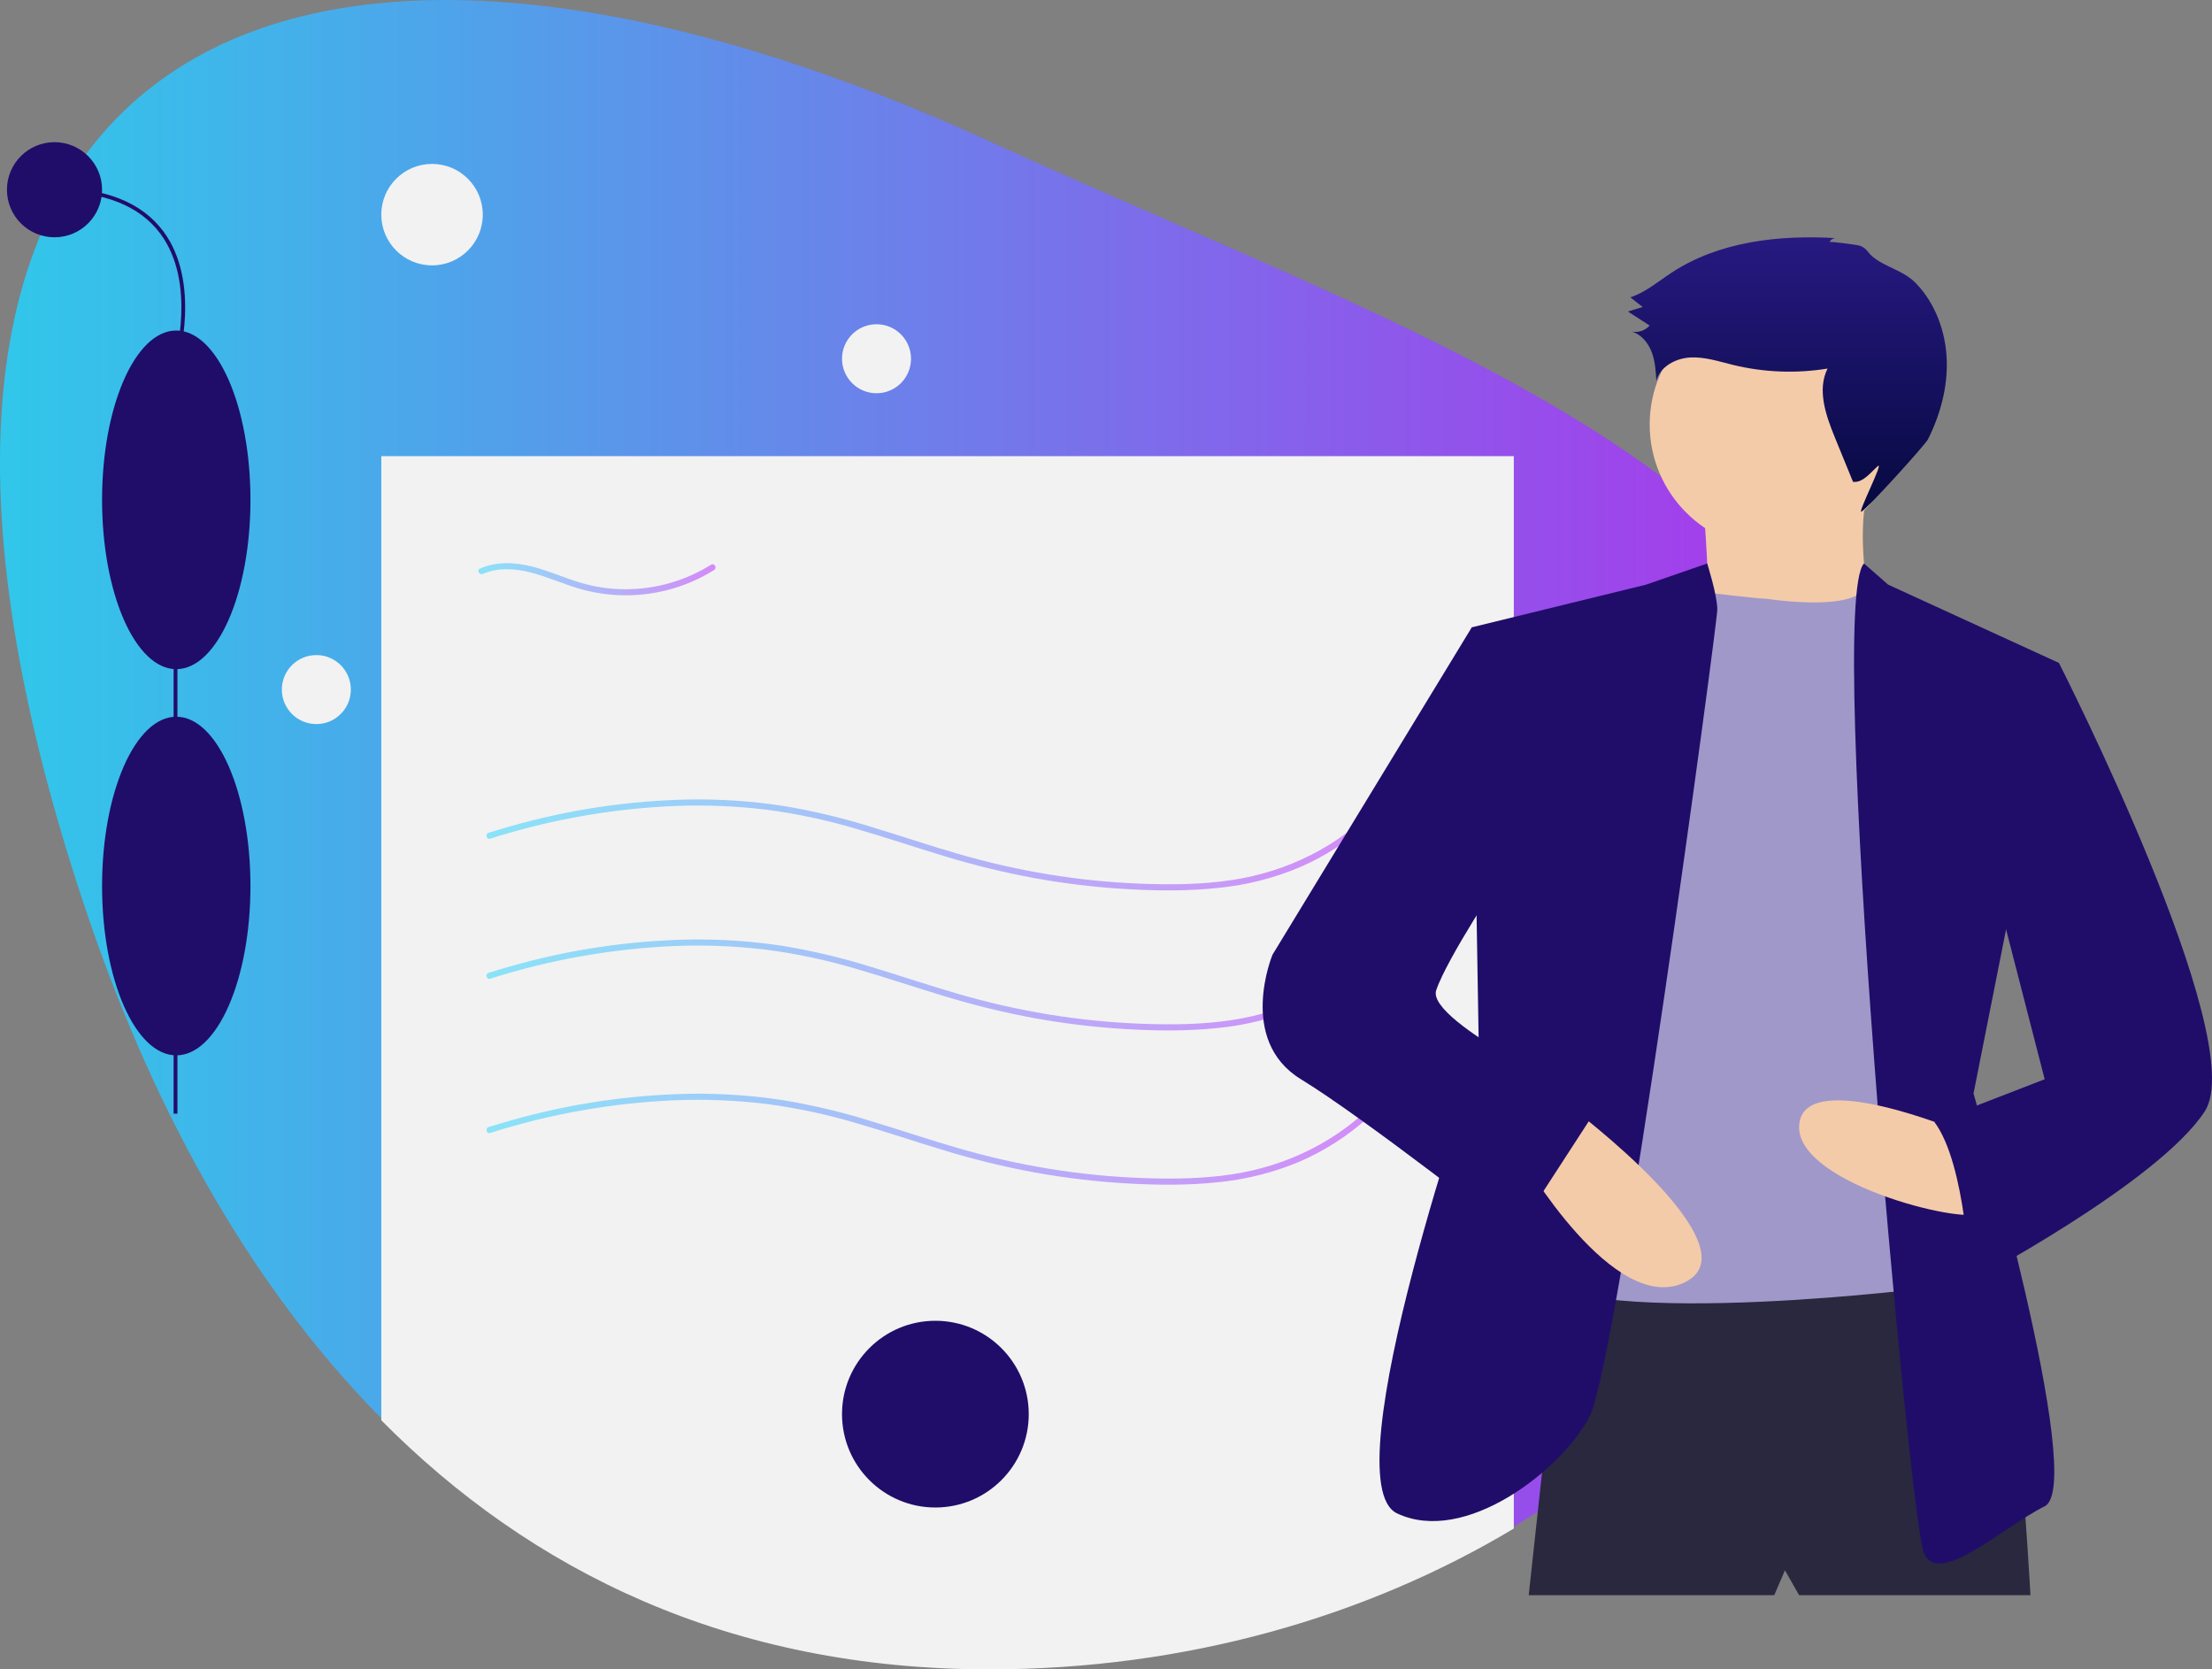 <svg width="493" height="372" viewBox="0 0 493 372" fill="none" xmlns="http://www.w3.org/2000/svg">
<rect x="0" y="0" width="493" height="372" fill="#808080" stroke="none"/>
<g clip-path="url(#clip0_324_753)">
<path d="M422.375 201.519C422.375 258.737 388.824 309.355 337.392 340.169C304.416 359.929 264.084 371.548 220.537 371.548C162.523 371.548 118.27 349.626 84.981 316.044C54.298 285.1 32.934 244.246 18.699 201.519C-44.852 10.754 61.31 -41.29 220.537 31.49C321.917 77.835 422.375 107.618 422.375 201.519Z" fill="url(#paint0_linear_324_753)" fill-opacity="0.84"/>
<path d="M337.392 101.652V340.621C304.416 360.381 264.084 372 220.537 372C162.523 372 118.27 350.078 84.981 316.497V101.652H337.392Z" fill="#F2F2F2"/>
<path d="M109.259 218.091C122.475 213.888 136.187 211.444 150.041 210.822C156.983 210.527 163.938 210.799 170.836 211.635C177.667 212.539 184.416 213.983 191.018 215.955C197.541 217.844 203.974 220.025 210.475 221.986C217.08 224.002 223.794 225.64 230.585 226.892C237.34 228.114 244.164 228.927 251.017 229.327C257.804 229.721 264.657 229.798 271.425 229.075C277.746 228.467 283.938 226.898 289.785 224.422C295.24 222.042 300.28 218.81 304.718 214.846C305.825 213.857 306.891 212.825 307.914 211.75C308.518 211.119 307.56 210.158 306.955 210.79C298.304 219.832 286.933 225.439 274.599 227.311C267.881 228.331 261.034 228.39 254.256 228.127C247.326 227.86 240.42 227.162 233.577 226.038C226.816 224.917 220.129 223.395 213.549 221.48C207.086 219.608 200.711 217.449 194.27 215.503C187.773 213.463 181.141 211.883 174.422 210.775C167.684 209.749 160.873 209.276 154.058 209.362C140.439 209.58 126.908 211.583 113.811 215.321C112.166 215.783 110.528 216.27 108.899 216.783C108.068 217.043 108.423 218.354 109.259 218.091H109.259Z" fill="url(#paint1_linear_324_753)" fill-opacity="0.5"/>
<path d="M109.259 252.464C122.475 248.261 136.187 245.817 150.041 245.195C156.983 244.9 163.938 245.172 170.836 246.008C177.667 246.912 184.416 248.356 191.018 250.328C197.541 252.217 203.974 254.398 210.475 256.359C217.08 258.375 223.794 260.013 230.585 261.265C237.34 262.487 244.164 263.3 251.017 263.7C257.804 264.094 264.657 264.171 271.425 263.448C277.746 262.84 283.938 261.271 289.785 258.795C295.24 256.415 300.28 253.183 304.718 249.219C305.825 248.23 306.891 247.198 307.914 246.123C308.518 245.492 307.56 244.531 306.955 245.163C298.304 254.205 286.933 259.812 274.599 261.684C267.881 262.704 261.034 262.763 254.256 262.5C247.326 262.233 240.42 261.535 233.577 260.411C226.816 259.29 220.129 257.768 213.549 255.853C207.086 253.981 200.711 251.822 194.27 249.876C187.773 247.836 181.141 246.257 174.422 245.148C167.684 244.122 160.873 243.649 154.058 243.735C140.439 243.953 126.908 245.956 113.811 249.694C112.166 250.156 110.528 250.643 108.899 251.156C108.068 251.416 108.423 252.727 109.259 252.464H109.259Z" fill="url(#paint2_linear_324_753)" fill-opacity="0.5"/>
<path d="M109.259 186.884C122.475 182.681 136.187 180.237 150.041 179.615C156.983 179.319 163.938 179.592 170.836 180.428C177.667 181.332 184.416 182.776 191.018 184.748C197.541 186.637 203.974 188.818 210.475 190.779C217.08 192.795 223.794 194.433 230.585 195.685C237.34 196.907 244.164 197.72 251.017 198.12C257.804 198.514 264.657 198.591 271.425 197.868C277.746 197.26 283.938 195.691 289.785 193.215C295.24 190.835 300.28 187.603 304.718 183.639C305.825 182.65 306.891 181.618 307.914 180.543C308.518 179.912 307.56 178.951 306.955 179.583C298.304 188.625 286.933 194.232 274.599 196.104C267.881 197.124 261.034 197.183 254.256 196.92C247.326 196.653 240.42 195.955 233.577 194.831C226.816 193.71 220.129 192.188 213.549 190.273C207.086 188.401 200.711 186.242 194.27 184.296C187.773 182.256 181.141 180.676 174.422 179.568C167.684 178.542 160.873 178.069 154.058 178.155C140.439 178.373 126.908 180.376 113.811 184.114C112.166 184.576 110.528 185.063 108.899 185.576C108.068 185.836 108.423 187.146 109.259 186.884H109.259Z" fill="url(#paint3_linear_324_753)" fill-opacity="0.5"/>
<path d="M107.642 127.881C110.926 126.426 114.687 126.68 118.094 127.523C121.768 128.432 125.228 130.014 128.845 131.107C135.319 133.036 142.196 133.166 148.738 131.484C152.422 130.545 155.937 129.039 159.157 127.02C159.895 126.556 159.214 125.381 158.472 125.848C152.732 129.432 146.096 131.323 139.329 131.305C135.935 131.299 132.559 130.803 129.308 129.829C125.717 128.753 122.285 127.19 118.648 126.263C114.794 125.281 110.662 125.068 106.957 126.709C106.16 127.062 106.85 128.232 107.642 127.881Z" fill="url(#paint4_linear_324_753)" fill-opacity="0.5"/>
<path d="M208.473 335.931C219.965 335.931 229.281 326.616 229.281 315.126C229.281 303.636 219.965 294.321 208.473 294.321C196.981 294.321 187.665 303.636 187.665 315.126C187.665 326.616 196.981 335.931 208.473 335.931Z" fill="#200D69"/>
<path d="M96.29 59.138C102.536 59.138 107.599 54.076 107.599 47.831C107.599 41.586 102.536 36.524 96.29 36.524C90.044 36.524 84.981 41.586 84.981 47.831C84.981 54.076 90.044 59.138 96.29 59.138Z" fill="#F2F2F2"/>
<path d="M195.354 87.631C199.602 87.631 203.044 84.189 203.044 79.943C203.044 75.696 199.602 72.254 195.354 72.254C191.107 72.254 187.665 75.696 187.665 79.943C187.665 84.189 191.107 87.631 195.354 87.631Z" fill="#F2F2F2"/>
<path d="M70.506 161.353C74.753 161.353 78.196 157.91 78.196 153.664C78.196 149.417 74.753 145.975 70.506 145.975C66.259 145.975 62.816 149.417 62.816 153.664C62.816 157.91 66.259 161.353 70.506 161.353Z" fill="#F2F2F2"/>
<path d="M39.545 96.545H38.697V248.168H39.545V96.545Z" fill="#200D69"/>
<path d="M39.284 235.174C48.417 235.174 55.821 218.281 55.821 197.443C55.821 176.605 48.417 159.712 39.284 159.712C30.152 159.712 22.748 176.605 22.748 197.443C22.748 218.281 30.152 235.174 39.284 235.174Z" fill="#200D69"/>
<path d="M39.284 149.114C48.417 149.114 55.821 132.221 55.821 111.383C55.821 90.544 48.417 73.652 39.284 73.652C30.152 73.652 22.748 90.544 22.748 111.383C22.748 132.221 30.152 149.114 39.284 149.114Z" fill="#200D69"/>
<path d="M39.691 80.557L38.878 80.313C38.93 80.142 43.915 63.06 35.729 52.064C31.106 45.853 23.172 42.704 12.148 42.704V41.856C23.456 41.856 31.62 45.121 36.412 51.561C44.851 62.902 39.743 80.382 39.691 80.557Z" fill="#200D69"/>
<path d="M12.148 52.879C18.003 52.879 22.748 48.134 22.748 42.28C22.748 36.427 18.003 31.682 12.148 31.682C6.294 31.682 1.548 36.427 1.548 42.28C1.548 48.134 6.294 52.879 12.148 52.879Z" fill="#200D69"/>
<path d="M348.644 282.526L340.713 355.478H395.435L397.815 349.927L400.987 355.478H452.537C452.537 355.478 448.572 280.148 441.434 277.769C434.296 275.39 348.644 282.526 348.644 282.526Z" fill="#29283E"/>
<path d="M395.435 122.35C410.765 122.35 423.193 109.924 423.193 94.597C423.193 79.269 410.765 66.843 395.435 66.843C380.105 66.843 367.677 79.269 367.677 94.597C367.677 109.924 380.105 122.35 395.435 122.35Z" fill="#F4CBA9"/>
<path d="M379.574 112.042C379.574 112.042 381.953 137.416 379.574 139.002C377.194 140.588 417.642 139.795 417.642 139.795C417.642 139.795 412.09 116.799 417.642 105.698L379.574 112.042Z" fill="#F4CBA9"/>
<path d="M393.849 133.451C393.849 133.451 414.256 136.629 415.949 130.282L426.365 144.553L427.158 287.284C427.158 287.284 342.299 297.593 339.126 280.941C335.954 264.289 371.643 132.658 371.643 132.658L380.627 132.077C380.627 132.077 392.263 133.451 393.849 133.451Z" fill="#A098C9"/>
<path d="M380.493 125.565L366.884 130.28L328.023 139.795L329.61 234.95C329.61 234.95 296.3 330.104 311.369 337.241C326.437 344.377 347.85 327.725 354.195 315.831C360.54 303.936 382.746 139.002 382.746 135.83C382.746 132.659 380.493 125.565 380.493 125.565Z" fill="#200D69"/>
<path d="M415.439 125.565L420.814 130.28L458.882 147.725L439.848 243.672C439.848 243.672 465.227 330.897 455.71 335.655C446.193 340.412 431.917 353.893 428.745 345.963C425.572 338.033 406.892 134.33 415.439 125.565Z" fill="#200D69"/>
<path d="M437.469 252.394C437.469 252.394 401.78 237.328 400.987 250.808C400.194 264.288 441.434 273.804 441.434 269.839C441.434 265.874 437.469 252.394 437.469 252.394Z" fill="#F4CBA9"/>
<path d="M350.23 246.844C350.23 246.844 391.47 277.769 375.608 285.698C359.747 293.628 339.126 257.945 339.126 257.945L350.23 246.844Z" fill="#F4CBA9"/>
<path d="M407.758 53.942C407.889 53.666 408.099 53.436 408.361 53.28C408.624 53.124 408.927 53.05 409.232 53.068C396.524 52.308 383.138 53.789 372.507 60.791C369.529 62.752 366.749 65.15 363.359 66.255L366.11 68.412L362.823 69.414L367.661 72.541C367.172 73.096 366.546 73.512 365.844 73.747C365.143 73.982 364.392 74.027 363.667 73.878C365.77 74.493 367.318 76.363 368.104 78.407C368.89 80.452 369.032 82.678 369.165 84.864C369.977 81.71 373.42 79.853 376.673 79.664C379.925 79.476 383.097 80.549 386.262 81.32C393.156 82.995 400.316 83.27 407.318 82.13C404.94 86.901 406.946 92.591 408.964 97.525L412.994 107.376C415.232 107.601 416.813 105.377 418.499 103.888C420.035 102.532 413.919 114.461 414.866 114.024C416.096 113.456 429.079 99.124 429.687 97.913C432.461 92.389 434.125 86.228 433.875 80.052C433.624 73.875 431.364 67.696 427.106 63.214C424.216 60.172 420.216 59.639 417.27 57.11C416.11 56.115 416.105 55.338 414.512 54.757C413.982 54.565 407.846 53.748 407.758 53.942Z" fill="url(#paint5_linear_324_753)"/>
<path d="M333.575 142.174L328.023 139.795L283.61 212.747C283.61 212.747 275.68 231.778 289.955 240.5C304.231 249.223 337.54 275.39 337.54 275.39L356.574 246.051C356.574 246.051 317.713 227.813 320.092 220.676C322.471 213.54 335.161 194.509 335.161 194.509L333.575 142.174Z" fill="#200D69"/>
<path d="M448.571 146.139L458.881 147.725C458.881 147.725 501.708 231.778 491.398 247.637C481.088 263.496 439.054 285.699 439.054 285.699C439.054 285.699 438.261 259.531 431.124 250.016L455.709 240.5L442.227 188.165L448.571 146.139Z" fill="#200D69"/>
</g>
<defs>
<linearGradient id="paint0_linear_324_753" x1="0" y1="185.774" x2="422.375" y2="185.774" gradientUnits="userSpaceOnUse">
<stop stop-color="#21D4FD"/>
<stop offset="1" stop-color="#B721FF"/>
</linearGradient>
<linearGradient id="paint1_linear_324_753" x1="108.426" y1="219.487" x2="308.106" y2="219.487" gradientUnits="userSpaceOnUse">
<stop stop-color="#21D4FD"/>
<stop offset="1" stop-color="#B721FF"/>
</linearGradient>
<linearGradient id="paint2_linear_324_753" x1="108.426" y1="253.86" x2="308.106" y2="253.86" gradientUnits="userSpaceOnUse">
<stop stop-color="#21D4FD"/>
<stop offset="1" stop-color="#B721FF"/>
</linearGradient>
<linearGradient id="paint3_linear_324_753" x1="108.426" y1="188.28" x2="308.106" y2="188.28" gradientUnits="userSpaceOnUse">
<stop stop-color="#21D4FD"/>
<stop offset="1" stop-color="#B721FF"/>
</linearGradient>
<linearGradient id="paint4_linear_324_753" x1="106.604" y1="129.079" x2="159.475" y2="129.079" gradientUnits="userSpaceOnUse">
<stop stop-color="#21D4FD"/>
<stop offset="1" stop-color="#B721FF"/>
</linearGradient>
<linearGradient id="paint5_linear_324_753" x1="398.361" y1="52.888" x2="398.361" y2="114.036" gradientUnits="userSpaceOnUse">
<stop stop-color="#271981"/>
<stop offset="1" stop-color="#060940"/>
</linearGradient>
<clipPath id="clip0_324_753">
<rect width="493" height="372" fill="white"/>
</clipPath>
</defs>
</svg>
